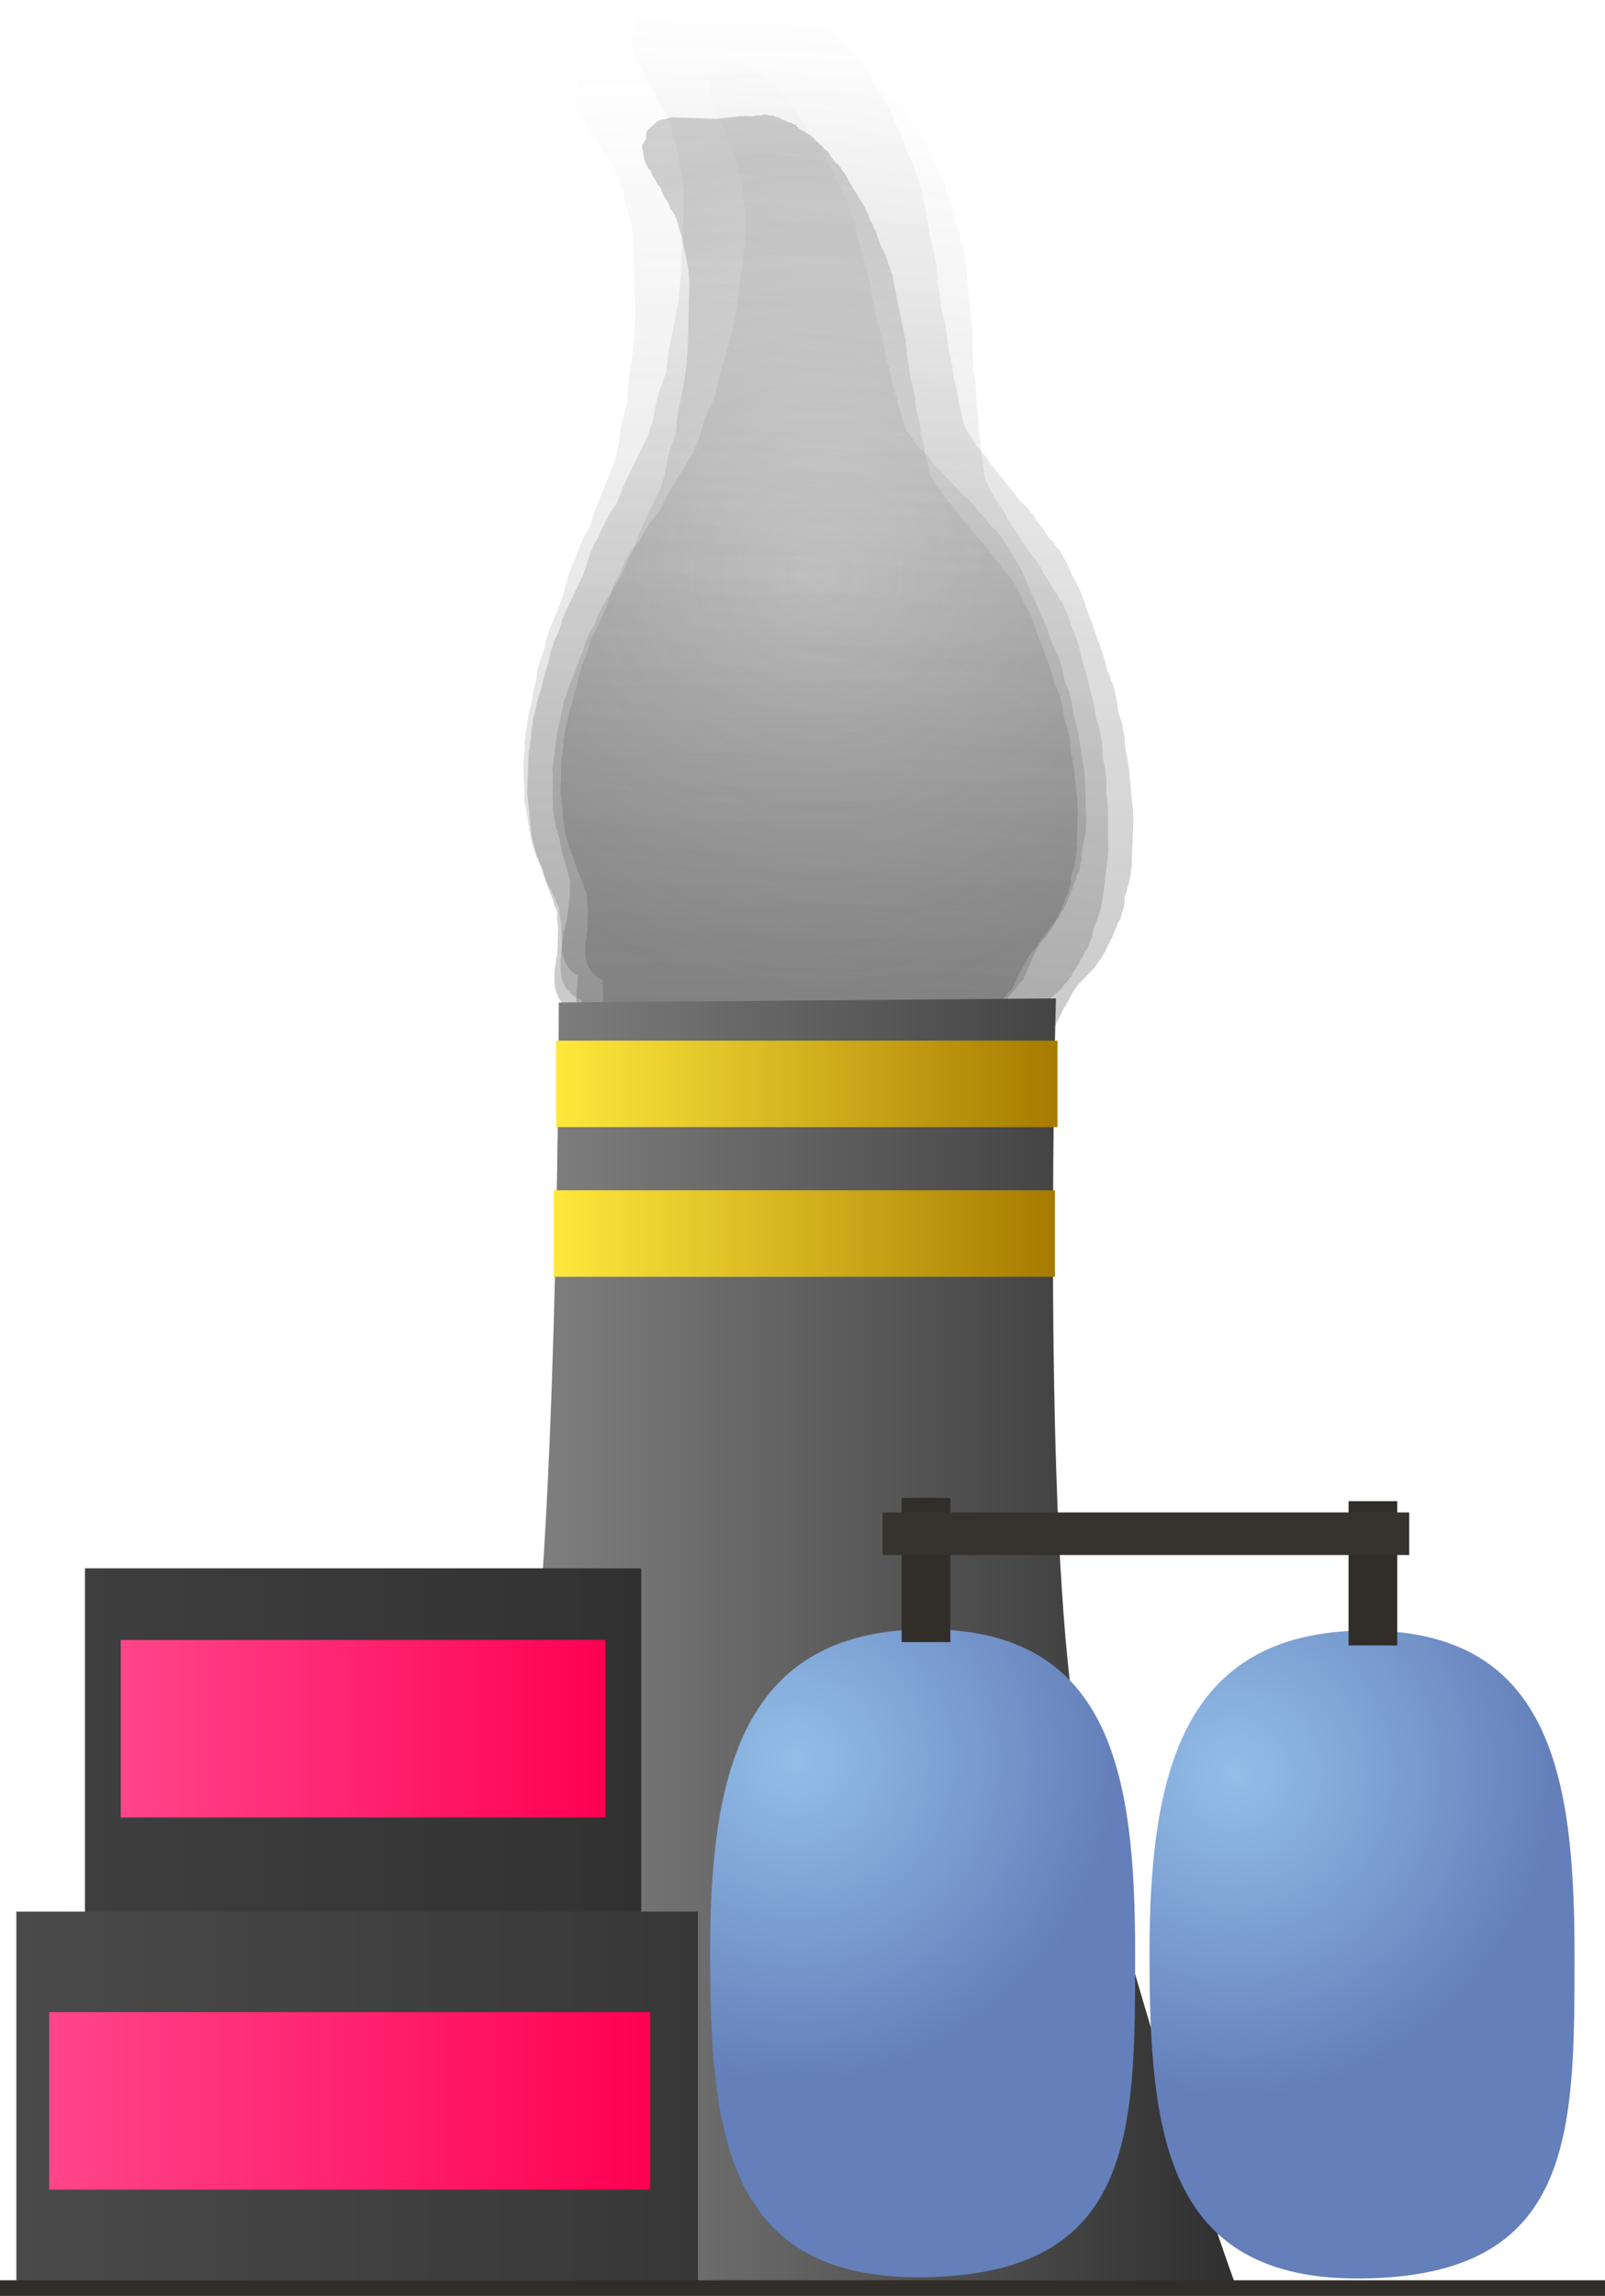 <svg version="1.1" xmlns="http://www.w3.org/2000/svg" xmlns:xlink="http://www.w3.org/1999/xlink" width="134.499" height="192.273" viewBox="0,0,134.499,192.273"><defs><linearGradient x1="238.372" y1="-7.922" x2="240.797" y2="75.009" gradientUnits="userSpaceOnUse" id="color-1"><stop offset="0" stop-color="#4a4a4a" stop-opacity="0"/><stop offset="1" stop-color="#4a4a4a" stop-opacity="0.224"/></linearGradient><linearGradient x1="244.73" y1="-11.608" x2="241.524" y2="78.063" gradientUnits="userSpaceOnUse" id="color-2"><stop offset="0" stop-color="#292929" stop-opacity="0"/><stop offset="1" stop-color="#292929" stop-opacity="0.259"/></linearGradient><linearGradient x1="250.066" y1="-5.36" x2="239.725" y2="76.781" gradientUnits="userSpaceOnUse" id="color-3"><stop offset="0" stop-color="#383838" stop-opacity="0"/><stop offset="1" stop-color="#383838" stop-opacity="0.227"/></linearGradient><radialGradient cx="241.402" cy="36.095" r="35.538" gradientUnits="userSpaceOnUse" id="color-4"><stop offset="0" stop-color="#4a4a4a" stop-opacity="0"/><stop offset="1" stop-color="#4a4a4a" stop-opacity="0.251"/></radialGradient><linearGradient x1="205.376" y1="125.569" x2="276.302" y2="125.569" gradientUnits="userSpaceOnUse" id="color-5"><stop offset="0" stop-color="#909090"/><stop offset="1" stop-color="#2f2f2f"/></linearGradient><linearGradient x1="179.87" y1="149.528" x2="226.484" y2="149.528" gradientUnits="userSpaceOnUse" id="color-6"><stop offset="0" stop-color="#3f3f3f"/><stop offset="1" stop-color="#313131"/></linearGradient><linearGradient x1="203.177" y1="119.398" x2="203.177" y2="179.658" gradientUnits="userSpaceOnUse" id="color-7"><stop offset="0" stop-color="#348317"/><stop offset="1" stop-color="#3c5b0d"/></linearGradient><radialGradient cx="239.347" cy="135.475" r="27.132" gradientUnits="userSpaceOnUse" id="color-8"><stop offset="0" stop-color="#93bee8"/><stop offset="1" stop-color="#647fba"/></radialGradient><linearGradient x1="250.065" y1="124.508" x2="250.065" y2="178.768" gradientUnits="userSpaceOnUse" id="color-9"><stop offset="0" stop-color="#348317"/><stop offset="1" stop-color="#3c5b0d"/></linearGradient><radialGradient cx="276.146" cy="136.634" r="27.132" gradientUnits="userSpaceOnUse" id="color-10"><stop offset="0" stop-color="#93bee8"/><stop offset="1" stop-color="#647fba"/></radialGradient><linearGradient x1="286.886" y1="124.613" x2="286.886" y2="178.873" gradientUnits="userSpaceOnUse" id="color-11"><stop offset="0" stop-color="#348317"/><stop offset="1" stop-color="#3c5b0d"/></linearGradient><linearGradient x1="250.348" y1="113.497" x2="250.348" y2="125.576" gradientUnits="userSpaceOnUse" id="color-12"><stop offset="0" stop-color="#348317"/><stop offset="1" stop-color="#3c5b0d"/></linearGradient><linearGradient x1="287.799" y1="113.777" x2="287.799" y2="125.855" gradientUnits="userSpaceOnUse" id="color-13"><stop offset="0" stop-color="#348317"/><stop offset="1" stop-color="#3c5b0d"/></linearGradient><linearGradient x1="219.355" y1="78.828" x2="261.369" y2="78.828" gradientUnits="userSpaceOnUse" id="color-14"><stop offset="0" stop-color="#ffe83c"/><stop offset="1" stop-color="#a67b00"/></linearGradient><linearGradient x1="240.362" y1="75.206" x2="240.362" y2="82.45" gradientUnits="userSpaceOnUse" id="color-15"><stop offset="0" stop-color="#348317"/><stop offset="1" stop-color="#3c5b0d"/></linearGradient><linearGradient x1="219.139" y1="91.362" x2="261.153" y2="91.362" gradientUnits="userSpaceOnUse" id="color-16"><stop offset="0" stop-color="#ffe83c"/><stop offset="1" stop-color="#a67b00"/></linearGradient><linearGradient x1="240.146" y1="87.74" x2="240.146" y2="94.984" gradientUnits="userSpaceOnUse" id="color-17"><stop offset="0" stop-color="#348317"/><stop offset="1" stop-color="#3c5b0d"/></linearGradient><linearGradient x1="174.12" y1="163.903" x2="231.234" y2="163.903" gradientUnits="userSpaceOnUse" id="color-18"><stop offset="0" stop-color="#4a4a4a"/><stop offset="1" stop-color="#373737"/></linearGradient><linearGradient x1="202.677" y1="148.148" x2="202.677" y2="179.658" gradientUnits="userSpaceOnUse" id="color-19"><stop offset="0" stop-color="#348317"/><stop offset="1" stop-color="#3c5b0d"/></linearGradient><linearGradient x1="182.87" y1="132.83" x2="223.484" y2="132.83" gradientUnits="userSpaceOnUse" id="color-20"><stop offset="0" stop-color="#ff458a"/><stop offset="1" stop-color="#ff0053"/></linearGradient><linearGradient x1="203.177" y1="125.398" x2="203.177" y2="140.263" gradientUnits="userSpaceOnUse" id="color-21"><stop offset="0" stop-color="#348317"/><stop offset="1" stop-color="#3c5b0d"/></linearGradient><linearGradient x1="176.87" y1="163.997" x2="227.234" y2="163.997" gradientUnits="userSpaceOnUse" id="color-22"><stop offset="0" stop-color="#ff458a"/><stop offset="1" stop-color="#ff0053"/></linearGradient><linearGradient x1="202.052" y1="156.564" x2="202.052" y2="171.429" gradientUnits="userSpaceOnUse" id="color-23"><stop offset="0" stop-color="#348317"/><stop offset="1" stop-color="#3c5b0d"/></linearGradient><linearGradient x1="240" y1="179.02" x2="240" y2="180.331" gradientUnits="userSpaceOnUse" id="color-24"><stop offset="0" stop-color="#348317"/><stop offset="1" stop-color="#3c5b0d"/></linearGradient></defs><g transform="translate(-172.75,11.942)"><g data-paper-data="{&quot;isPaintingLayer&quot;:true}" fill-rule="nonzero" stroke-linecap="butt" stroke-linejoin="miter" stroke-miterlimit="10" stroke-dasharray="" stroke-dashoffset="0" style="mix-blend-mode: normal"><path d="M220.097,70.643l-0.031,-0.019l-0.019,-0.075c-0.185,-0.362 -0.295,-0.779 -0.308,-1.227l-0.026,-0.875l0.06,-0.316l-0.009,-0.323l0.074,-0.39l-0.057,-1.94l-0.161,-1.035l0.012,-0.189l-0.046,-0.182l-0.001,-0.023l-0.026,-0.075l-0.174,-0.289l-0.112,-0.344l-0.743,-1.556l-0.041,-0.183l-0.094,-0.156l-0.231,-0.708l-0.143,-0.227l-0.113,-0.326l-0.174,-0.289l-0.508,-1.557l-0.041,-0.42l-0.102,-0.406l-0.006,-0.202l-0.096,-0.383l-0.009,-0.323l-0.078,-0.311l-0.003,-0.099l-0.039,-0.12l-0.041,-0.42l-0.102,-0.406l-0.097,-3.324l0.06,-0.316l-0.009,-0.323l0.074,-0.39l-0.021,-0.727l0.06,-0.316l-0.009,-0.323l0.122,-0.645l0.119,-0.819l0.058,-0.152l0.006,-0.166l0.236,-0.905l0.105,-0.719l0.058,-0.152l0.006,-0.166l0.226,-0.864l0.099,-0.851l0.127,-0.365l0.064,-0.386l0.342,-0.845l0.22,-1l0.102,-0.217l0.04,-0.242l1.225,-3.032l0.508,-1.944l0.129,-0.249l0.066,-0.279l0.346,-0.708l0.219,-0.689l0.104,-0.176l0.049,-0.205l0.436,-0.892l0.083,-0.101l0.043,-0.129l0.266,-0.433l0.461,-1.446l0.055,-0.092l0.018,-0.11l1.513,-3.743l0.323,-1.234l0.228,-1.752l0.075,-0.207l0.014,-0.224l0.467,-1.624l0.081,-1.59l0.037,-0.136l-0.01,-0.142l0.251,-1.719l0.228,-1.954l0.079,-2.064l-0.177,-6.052l-0.159,-1.25l-0.296,-1.176l-0.332,-1.171l-0.003,-0.045l-0.02,-0.039l-0.131,-0.523l-0.271,-0.7l-0.012,-0.078l-0.039,-0.065l-0.231,-0.708l-0.143,-0.227l-0.061,-0.174l-0.037,-0.007l-0.168,-0.278l-0.232,-0.211l-0.016,-0.2l-0.257,-0.428l-0.022,-0.069l-0.002,-0.004l-0.175,-0.169l-0.323,-0.513l-0.113,-0.326l-0.106,-0.177l-0.286,-0.304l-0.202,-0.355l-0.251,-0.311l-0.164,-0.344l-0.023,-0.101l-0.322,-0.293l-0.01,-0.13l-0.128,-0.158l-0.164,-0.344l-0.297,-1.311l0.335,-0.613l0.014,-0.722l0.878,-0.914l0.17,-0.105l0.012,-0.026l0.064,-0.021l0.057,-0.035l0.514,-0.15l0.511,-0.166l0.064,-0.002l0.064,-0.019l0.022,0.016l3.88,-0.146l1.219,-0.201l1.037,-0.209l0.166,0.013l0.16,-0.052l0.794,-0.03l0.337,-0.109l0.284,-0.011l0.274,-0.089l0.308,-0.012l0.278,0.068l0.284,-0.011l0.621,0.152l0.228,0.128l0.25,0.053l0.349,0.182l0.158,-0.056l0.26,0.164l0.29,0.071l0.093,0.171l0.397,0.251l0.179,0.06l0.266,0.178l0.294,0.107l0.472,0.332l0.16,0.188l0.201,0.127l0.151,0.161l0.278,0.196l0.16,0.188l0.201,0.127l0.318,0.338l0.125,0.22l0.175,0.169l0.054,0.086l0.079,0.056l0.16,0.188l0.201,0.127l0.318,0.338l0.125,0.22l0.175,0.169l0.609,0.967l1.407,1.99l0.128,0.315l0.187,0.274l0.211,0.545l0.291,0.412l0.128,0.315l0.187,0.274l0.295,0.763l0.24,0.504l0.439,0.773l0.082,0.274l0.144,0.239l0.112,0.344l0.25,0.524l0.063,0.28l0.127,0.251l0.848,3.373l0.139,0.424l0.01,0.102l0.045,0.089l0.325,1.291l0.139,0.425l0.041,0.42l0.102,0.406l0.011,0.377l0.096,0.383l0.002,0.064l0.026,0.057l0.18,0.869l-0.001,0.043l0.016,0.039l0.135,0.766l0.233,0.603l0.036,0.239l0.098,0.216l0.18,0.869l-0.001,0.043l0.016,0.039l0.149,0.842l0.276,0.845l0.02,0.207l0.079,0.188l0.149,0.842l0.276,0.845l0.016,0.165l0.067,0.148l0.147,0.71l0.289,0.885l0.01,0.102l0.045,0.089l0.131,0.523l0.148,0.382l1.049,1.484l0.361,0.287l0.192,0.251l0.239,0.193l0.558,0.741l2.333,2.479l0.497,0.395l0.216,0.282l0.262,0.226l0.38,0.537l0.676,0.718l0.125,0.22l0.175,0.169l0.093,0.147l0.307,0.244l0.257,0.336l0.298,0.288l0.647,1.027l0.054,0.154l0.099,0.122l0.229,0.48l0.352,0.498l0.088,0.217l0.142,0.176l0.328,0.688l0.024,0.108l0.06,0.088l0.295,0.763l0.611,1.28l0.024,0.108l0.06,0.088l0.295,0.763l0.283,0.592l0.024,0.108l0.06,0.088l0.334,0.863l0.027,0.178l0.079,0.156l0.08,0.318l0.301,0.529l0.082,0.274l0.144,0.239l0.339,1.038l0.02,0.207l0.079,0.188l0.13,0.734l0.38,0.921l0.062,0.362l0.127,0.34l0.167,1.194l0.289,1.02l0.011,0.181l0.065,0.166l0.375,2.408l0.179,1.014l-0.009,0.219l0.053,0.211l0.113,3.849l-0.048,0.256l0.019,0.261l-0.128,0.881l-0.058,0.152l-0.006,0.166l-0.171,0.653l0.013,0.449l-0.02,0.103l0.037,0.078l-0.159,0.563l-0.109,0.578l-0.067,0.047l-0.028,0.101l-0.082,0.15l-0.049,0.261l-0.174,0.403l-0.121,0.428l-0.13,0.238l-0.051,0.194l-0.157,0.302l-0.094,0.334l-0.217,0.398l-0.084,0.207l-0.232,0.329l-0.18,0.369l-1.333,1.618l-0.389,0.713l-0.228,0.563l-0.118,0.167l-0.003,0.131l-0.16,0.167l-0.012,0.071l-0.027,0.066l-0.014,0.074l-0.022,0.015l-0.512,1.267l-0.118,0.167l-0.003,0.131l-0.338,0.352l-0.108,0.153l-0.001,0.037l-0.096,0.1l-0.081,0.116l-0.033,0.003l-0.128,0.133l-0.108,0.153l-0.001,0.037l-0.096,0.1l-0.081,0.116l-0.033,0.003l-0.128,0.133l-0.286,0.406l-0.115,0.012l-0.139,0.145l-0.303,0.187l-0.161,0.047l-0.137,0.107l-0.914,0.385l-0.302,0.038l-0.011,0.007l-0.514,0.15l-0.511,0.166l-0.064,0.002l-0.064,0.019l-0.022,-0.016l-0.083,0.003l-0.402,0.107l-0.322,0.136l-0.369,0.046l-0.357,0.116l-0.703,0.027l-0.105,0.044l-0.369,0.046l-0.357,0.116l-0.087,0.003l-0.105,0.044l-0.09,0.011l-0.079,0.051l-0.611,0.198l-0.284,0.011l-0.274,0.089l-0.549,0.021l-0.105,0.044l-0.09,0.011l-0.079,0.051l-0.611,0.198l-0.284,0.011l-0.274,0.089l-1.311,0.049l-0.542,0.145l-0.23,-0.004l-0.221,0.072l-18.944,0.715l-0.363,-0.089l-0.371,-0.018l-0.934,-0.315l-0.057,-0.038l-0.141,0.005l-0.021,0.017l-0.065,-0.014l-0.064,0.002l-0.519,-0.127l-0.522,-0.111l-0.059,-0.031l-0.065,-0.016l-0.014,-0.025l-0.176,-0.092l-0.93,-0.846l-0.101,-1.286l-0.002,-0.004l0.002,-0.003l-0.063,-0.802c-0.572,-0.168 -1.061,-0.58 -1.372,-1.135z" fill="url(#color-1)" stroke="none" stroke-width="0.5"/><path d="M219.503,71.478l-0.032,-0.023l-0.015,-0.082c-0.174,-0.407 -0.264,-0.868 -0.247,-1.351l0.034,-0.946l0.087,-0.335l0.012,-0.349l0.107,-0.414l0.075,-2.098l-0.101,-1.131l0.026,-0.202l-0.037,-0.2l0.001,-0.025l-0.023,-0.083l-0.168,-0.328l-0.097,-0.381l-0.692,-1.746l-0.032,-0.201l-0.09,-0.177l-0.2,-0.785l-0.139,-0.258l-0.099,-0.362l-0.168,-0.328l-0.439,-1.726l-0.015,-0.456l-0.082,-0.447l0.008,-0.218l-0.077,-0.422l0.012,-0.349l-0.062,-0.342l0.004,-0.107l-0.034,-0.132l-0.015,-0.456l-0.082,-0.447l0.129,-3.594l0.087,-0.335l0.012,-0.349l0.107,-0.414l0.028,-0.786l0.087,-0.335l0.012,-0.349l0.177,-0.684l0.186,-0.873l0.073,-0.159l0.018,-0.178l0.318,-0.954l0.164,-0.766l0.073,-0.159l0.018,-0.178l0.304,-0.911l0.167,-0.909l0.163,-0.382l0.096,-0.41l0.428,-0.881l0.308,-1.058l0.125,-0.225l0.06,-0.257l1.535,-3.159l0.684,-2.051l0.157,-0.257l0.091,-0.295l0.423,-0.733l0.285,-0.723l0.125,-0.181l0.067,-0.217l0.533,-0.923l0.096,-0.101l0.056,-0.135l0.318,-0.443l0.599,-1.518l0.066,-0.095l0.027,-0.116l1.895,-3.901l0.434,-1.302l0.369,-1.869l0.096,-0.217l0.031,-0.24l0.617,-1.709l0.198,-1.708l0.05,-0.144l-0.001,-0.154l0.391,-1.832l0.383,-2.087l0.23,-2.219l0.234,-6.544l-0.084,-1.363l-0.236,-1.295l-0.276,-1.294l0,-0.049l-0.019,-0.044l-0.105,-0.576l-0.243,-0.78l-0.007,-0.085l-0.038,-0.074l-0.2,-0.785l-0.139,-0.258l-0.053,-0.193l-0.04,-0.011l-0.161,-0.316l-0.235,-0.249l-0.003,-0.217l-0.248,-0.484l-0.019,-0.076l-0.002,-0.004l-0.177,-0.199l-0.313,-0.583l-0.099,-0.362l-0.102,-0.2l-0.287,-0.353l-0.193,-0.401l-0.249,-0.358l-0.153,-0.386l-0.018,-0.111l-0.327,-0.345l-0.002,-0.142l-0.126,-0.182l-0.153,-0.386l-0.228,-1.441l0.404,-0.631l0.066,-0.777l1.012,-0.907l0.191,-0.098l0.015,-0.027l0.07,-0.017l0.064,-0.032l0.565,-0.116l0.562,-0.132l0.07,0.003l0.071,-0.014l0.023,0.019l4.195,0.194l1.328,-0.106l1.134,-0.131l0.178,0.029l0.176,-0.042l0.858,0.04l0.372,-0.087l0.308,0.014l0.301,-0.071l0.333,0.015l0.295,0.098l0.308,0.014l0.659,0.22l0.237,0.158l0.266,0.08l0.364,0.228l0.175,-0.046l0.269,0.2l0.308,0.103l0.088,0.193l0.411,0.306l0.188,0.081l0.274,0.216l0.31,0.142l0.486,0.401l0.16,0.217l0.208,0.155l0.152,0.187l0.286,0.236l0.16,0.217l0.208,0.155l0.32,0.394l0.119,0.248l0.177,0.199l0.053,0.098l0.082,0.067l0.16,0.217l0.208,0.155l0.32,0.394l0.119,0.248l0.177,0.199l0.589,1.099l1.378,2.274l0.116,0.351l0.182,0.312l0.189,0.607l0.285,0.47l0.116,0.351l0.182,0.312l0.265,0.85l0.224,0.565l0.42,0.873l0.069,0.303l0.138,0.27l0.097,0.381l0.233,0.588l0.049,0.308l0.12,0.282l0.678,3.715l0.12,0.47l0.004,0.111l0.043,0.1l0.259,1.422l0.12,0.47l0.015,0.456l0.082,0.447l-0.015,0.407l0.077,0.422l-0.002,0.069l0.024,0.064l0.133,0.954l-0.004,0.047l0.015,0.044l0.092,0.838l0.209,0.672l0.022,0.262l0.09,0.242l0.133,0.954l-0.004,0.047l0.015,0.044l0.102,0.922l0.238,0.936l0.007,0.225l0.072,0.21l0.102,0.922l0.238,0.936l0.006,0.179l0.062,0.165l0.108,0.779l0.249,0.981l0.004,0.111l0.043,0.1l0.105,0.576l0.132,0.425l1.028,1.696l0.369,0.342l0.19,0.289l0.244,0.23l0.55,0.85l2.342,2.886l0.508,0.471l0.213,0.323l0.267,0.267l0.372,0.614l0.678,0.836l0.119,0.248l0.177,0.199l0.09,0.168l0.314,0.291l0.253,0.385l0.301,0.338l0.626,1.166l0.047,0.171l0.098,0.141l0.213,0.539l0.345,0.569l0.08,0.242l0.141,0.203l0.306,0.772l0.019,0.119l0.059,0.1l0.265,0.85l0.569,1.436l0.019,0.119l0.059,0.1l0.265,0.85l0.263,0.664l0.019,0.119l0.059,0.1l0.299,0.961l0.016,0.194l0.075,0.176l0.064,0.351l0.287,0.598l0.069,0.303l0.138,0.27l0.292,1.15l0.007,0.225l0.072,0.21l0.089,0.803l0.345,1.028l0.042,0.396l0.113,0.378l0.096,1.303l0.24,1.127l-0.001,0.197l0.059,0.185l0.235,2.631l0.122,1.11l-0.025,0.236l0.042,0.232l-0.149,4.162l-0.07,0.271l0.002,0.283l-0.2,0.938l-0.073,0.159l-0.018,0.178l-0.23,0.689l-0.017,0.485l-0.028,0.11l0.035,0.088l-0.211,0.593l-0.159,0.614l-0.075,0.044l-0.038,0.106l-0.099,0.154l-0.072,0.277l-0.216,0.419l-0.16,0.451l-0.156,0.245l-0.068,0.204l-0.191,0.311l-0.125,0.352l-0.262,0.409l-0.105,0.216l-0.274,0.334l-0.221,0.382l-1.551,1.624l-0.47,0.734l-0.285,0.587l-0.139,0.17l-0.012,0.141l-0.185,0.166l-0.018,0.076l-0.034,0.069l-0.02,0.078l-0.025,0.015l-0.641,1.32l-0.139,0.17l-0.012,0.141l-0.389,0.349l-0.127,0.156l-0.003,0.04l-0.111,0.099l-0.096,0.117l-0.035,0.001l-0.147,0.132l-0.127,0.156l-0.003,0.04l-0.111,0.099l-0.096,0.117l-0.035,0.001l-0.147,0.132l-0.338,0.412l-0.125,0.002l-0.16,0.144l-0.34,0.174l-0.177,0.036l-0.156,0.103l-1.013,0.332l-0.328,0.013l-0.012,0.006l-0.565,0.116l-0.562,0.132l-0.07,-0.003l-0.071,0.014l-0.023,-0.019l-0.089,-0.004l-0.441,0.079l-0.357,0.117l-0.402,0.017l-0.394,0.093l-0.76,-0.035l-0.117,0.038l-0.402,0.017l-0.394,0.093l-0.094,-0.004l-0.117,0.038l-0.098,0.004l-0.088,0.048l-0.673,0.158l-0.308,-0.014l-0.301,0.071l-0.594,-0.027l-0.117,0.038l-0.098,0.004l-0.088,0.048l-0.673,0.158l-0.308,-0.014l-0.301,0.071l-1.418,-0.065l-0.595,0.107l-0.248,-0.025l-0.244,0.057l-20.483,-0.945l-0.386,-0.129l-0.399,-0.053l-0.986,-0.424l-0.059,-0.046l-0.153,-0.007l-0.024,0.017l-0.069,-0.021l-0.07,-0.003l-0.551,-0.184l-0.555,-0.167l-0.061,-0.038l-0.069,-0.023l-0.013,-0.028l-0.183,-0.115l-0.943,-0.997l-0.018,-1.396l-0.002,-0.004l0.002,-0.003l-0.011,-0.87c-0.606,-0.233 -1.104,-0.722 -1.4,-1.349z" fill="url(#color-2)" stroke="none" stroke-width="0.5"/><path d="M220.012,68.382l-0.028,-0.024l-0.007,-0.077c-0.126,-0.393 -0.171,-0.826 -0.115,-1.269l0.109,-0.866l0.107,-0.299l0.04,-0.32l0.132,-0.369l0.242,-1.921l0,-1.051l0.04,-0.183l-0.017,-0.188l0.003,-0.023l-0.014,-0.079l-0.127,-0.32l-0.058,-0.361l-0.493,-1.68l-0.013,-0.188l-0.069,-0.172l-0.119,-0.743l-0.106,-0.252l-0.062,-0.344l-0.127,-0.32l-0.261,-1.634l0.024,-0.421l-0.038,-0.42l0.025,-0.2l-0.036,-0.396l0.04,-0.32l-0.029,-0.322l0.012,-0.098l-0.02,-0.125l0.024,-0.421l-0.038,-0.42l0.414,-3.293l0.107,-0.299l0.04,-0.32l0.132,-0.369l0.091,-0.72l0.107,-0.299l0.04,-0.32l0.219,-0.611l0.243,-0.783l0.081,-0.138l0.032,-0.162l0.372,-0.844l0.214,-0.688l0.081,-0.138l0.032,-0.162l0.355,-0.806l0.229,-0.819l0.181,-0.334l0.122,-0.367l0.466,-0.765l0.37,-0.941l0.134,-0.193l0.076,-0.23l1.672,-2.743l0.798,-1.813l0.166,-0.22l0.108,-0.262l0.45,-0.629l0.322,-0.635l0.13,-0.153l0.079,-0.193l0.567,-0.792l0.097,-0.083l0.062,-0.118l0.329,-0.373l0.676,-1.333l0.068,-0.08l0.035,-0.104l2.064,-3.386l0.507,-1.151l0.493,-1.68l0.106,-0.189l0.048,-0.218l0.709,-1.507l0.323,-1.55l0.058,-0.127l0.012,-0.142l0.511,-1.643l0.525,-1.879l0.395,-2.016l0.755,-5.995l0.035,-1.263l-0.111,-1.217l-0.147,-1.219l0.004,-0.045l-0.013,-0.042l-0.049,-0.541l-0.159,-0.743l0,-0.079l-0.029,-0.072l-0.119,-0.743l-0.106,-0.252l-0.033,-0.183l-0.035,-0.014l-0.122,-0.307l-0.196,-0.254l0.015,-0.2l-0.188,-0.472l-0.012,-0.072l-0.001,-0.004l-0.147,-0.202l-0.24,-0.569l-0.062,-0.344l-0.078,-0.195l-0.235,-0.356l-0.144,-0.389l-0.199,-0.356l-0.109,-0.371l-0.007,-0.104l-0.272,-0.352l0.01,-0.131l-0.101,-0.181l-0.109,-0.371l-0.091,-1.349l0.424,-0.538l0.125,-0.708l1.005,-0.726l0.184,-0.07l0.016,-0.023l0.066,-0.008l0.061,-0.023l0.53,-0.046l0.528,-0.062l0.064,0.01l0.066,-0.006l0.019,0.02l3.843,0.624l1.231,0.044l1.054,0l0.161,0.046l0.165,-0.019l0.786,0.128l0.349,-0.041l0.282,0.046l0.283,-0.033l0.305,0.05l0.264,0.122l0.282,0.046l0.588,0.272l0.205,0.171l0.238,0.102l0.316,0.249l0.165,-0.023l0.23,0.213l0.275,0.127l0.065,0.187l0.353,0.325l0.167,0.095l0.234,0.228l0.273,0.164l0.414,0.421l0.129,0.216l0.179,0.165l0.124,0.188l0.243,0.248l0.129,0.216l0.179,0.165l0.261,0.396l0.089,0.241l0.147,0.202l0.04,0.096l0.07,0.071l0.129,0.216l0.179,0.165l0.261,0.396l0.089,0.241l0.147,0.202l0.452,1.073l1.08,2.239l0.077,0.335l0.142,0.307l0.124,0.579l0.223,0.463l0.077,0.335l0.142,0.307l0.173,0.81l0.159,0.543l0.314,0.848l0.039,0.286l0.105,0.263l0.058,0.361l0.166,0.566l0.019,0.288l0.087,0.272l0.317,3.489l0.071,0.445l-0.006,0.103l0.031,0.097l0.121,1.336l0.071,0.445l-0.024,0.421l0.038,0.42l-0.047,0.373l0.036,0.396l-0.008,0.063l0.017,0.061l0.043,0.891l-0.007,0.043l0.01,0.042l0.016,0.781l0.137,0.64l-0.001,0.243l0.063,0.232l0.043,0.891l-0.007,0.043l0.01,0.042l0.017,0.859l0.142,0.887l-0.012,0.208l0.049,0.201l0.017,0.859l0.142,0.887l-0.01,0.166l0.043,0.159l0.036,0.728l0.148,0.928l-0.006,0.103l0.031,0.097l0.049,0.541l0.087,0.405l0.805,1.669l0.311,0.354l0.151,0.286l0.206,0.237l0.436,0.84l1.916,2.904l0.429,0.487l0.169,0.32l0.223,0.274l0.291,0.604l0.555,0.841l0.089,0.241l0.147,0.202l0.069,0.164l0.265,0.301l0.201,0.381l0.249,0.343l0.479,1.139l0.029,0.163l0.078,0.14l0.152,0.518l0.27,0.56l0.053,0.231l0.113,0.201l0.218,0.743l0.008,0.111l0.046,0.099l0.173,0.81l0.405,1.382l0.008,0.111l0.046,0.099l0.173,0.81l0.187,0.639l0.008,0.111l0.046,0.099l0.196,0.916l-0.001,0.181l0.054,0.17l0.03,0.329l0.215,0.581l0.039,0.286l0.105,0.263l0.174,1.089l-0.012,0.208l0.049,0.201l0.015,0.748l0.233,0.982l0.006,0.369l0.073,0.36l-0.019,1.209l0.128,1.062l-0.017,0.181l0.039,0.176l-0,2.445l0.021,1.034l-0.043,0.214l0.02,0.218l-0.48,3.812l-0.087,0.242l-0.022,0.26l-0.262,0.842l-0.081,0.138l-0.032,0.162l-0.268,0.609l-0.056,0.445l-0.035,0.098l0.025,0.084l-0.243,0.523l-0.197,0.548l-0.073,0.033l-0.043,0.093l-0.104,0.131l-0.089,0.247l-0.234,0.363l-0.184,0.398l-0.164,0.208l-0.08,0.181l-0.201,0.266l-0.144,0.31l-0.275,0.348l-0.114,0.187l-0.279,0.278l-0.234,0.328l-1.56,1.329l-0.492,0.625l-0.31,0.509l-0.142,0.141l-0.023,0.128l-0.184,0.133l-0.023,0.068l-0.037,0.06l-0.025,0.07l-0.024,0.011l-0.699,1.146l-0.142,0.141l-0.023,0.128l-0.387,0.279l-0.13,0.13l-0.006,0.037l-0.11,0.079l-0.098,0.098l-0.033,-0.003l-0.146,0.105l-0.13,0.13l-0.006,0.037l-0.11,0.079l-0.098,0.098l-0.033,-0.003l-0.146,0.105l-0.344,0.343l-0.115,-0.011l-0.159,0.115l-0.327,0.124l-0.166,0.014l-0.152,0.078l-0.959,0.198l-0.303,-0.023l-0.011,0.004l-0.53,0.046l-0.528,0.062l-0.064,-0.01l-0.066,0.006l-0.019,-0.02l-0.082,-0.013l-0.412,0.026l-0.338,0.07l-0.371,-0.028l-0.37,0.043l-0.697,-0.113l-0.11,0.023l-0.371,-0.028l-0.37,0.043l-0.086,-0.014l-0.11,0.023l-0.09,-0.007l-0.085,0.035l-0.632,0.074l-0.282,-0.046l-0.283,0.033l-0.544,-0.088l-0.11,0.023l-0.09,-0.007l-0.085,0.035l-0.632,0.074l-0.282,-0.046l-0.283,0.033l-1.299,-0.211l-0.556,0.035l-0.226,-0.049l-0.229,0.027l-18.763,-3.048l-0.344,-0.159l-0.363,-0.092l-0.872,-0.495l-0.05,-0.049l-0.14,-0.023l-0.023,0.013l-0.062,-0.027l-0.064,-0.01l-0.492,-0.228l-0.497,-0.213l-0.053,-0.042l-0.061,-0.028l-0.01,-0.027l-0.159,-0.125l-0.786,-1.017l0.098,-1.286l-0.002,-0.004l0.002,-0.003l0.061,-0.802c-0.538,-0.279 -0.956,-0.781 -1.177,-1.39z" fill="url(#color-3)" stroke="none" stroke-width="0.5"/><path d="M222.056,69.009l-0.028,-0.019l-0.013,-0.07c-0.151,-0.346 -0.232,-0.737 -0.221,-1.15l0.021,-0.807l0.071,-0.287l0.008,-0.298l0.088,-0.354l0.047,-1.79l-0.095,-0.964l0.02,-0.173l-0.033,-0.17l0.001,-0.022l-0.02,-0.071l-0.146,-0.278l-0.086,-0.324l-0.604,-1.483l-0.029,-0.171l-0.078,-0.15l-0.176,-0.668l-0.12,-0.219l-0.088,-0.308l-0.146,-0.278l-0.388,-1.468l-0.016,-0.389l-0.073,-0.381l0.005,-0.186l-0.069,-0.359l0.008,-0.298l-0.056,-0.291l0.002,-0.091l-0.03,-0.113l-0.016,-0.389l-0.073,-0.381l0.081,-3.068l0.071,-0.287l0.008,-0.298l0.088,-0.354l0.018,-0.671l0.071,-0.287l0.008,-0.298l0.145,-0.585l0.152,-0.746l0.061,-0.136l0.014,-0.152l0.264,-0.817l0.134,-0.655l0.061,-0.136l0.014,-0.152l0.252,-0.781l0.135,-0.777l0.136,-0.327l0.078,-0.351l0.358,-0.756l0.254,-0.906l0.105,-0.193l0.049,-0.22l1.284,-2.711l0.567,-1.756l0.132,-0.221l0.075,-0.253l0.355,-0.629l0.237,-0.62l0.105,-0.156l0.055,-0.186l0.448,-0.793l0.082,-0.087l0.047,-0.116l0.267,-0.381l0.499,-1.301l0.055,-0.081l0.022,-0.1l1.585,-3.347l0.36,-1.115l0.3,-1.598l0.08,-0.186l0.024,-0.205l0.513,-1.464l0.156,-1.459l0.041,-0.123l-0.002,-0.132l0.319,-1.567l0.311,-1.784l0.179,-1.895l0.148,-5.585l-0.083,-1.162l-0.212,-1.103l-0.246,-1.101l-0,-0.041l-0.016,-0.037l-0.094,-0.49l-0.213,-0.663l-0.007,-0.072l-0.033,-0.063l-0.176,-0.668l-0.12,-0.219l-0.047,-0.164l-0.034,-0.009l-0.14,-0.268l-0.203,-0.21l-0.004,-0.185l-0.215,-0.411l-0.017,-0.065l-0.002,-0.004l-0.153,-0.168l-0.271,-0.494l-0.088,-0.308l-0.089,-0.17l-0.248,-0.299l-0.167,-0.34l-0.215,-0.303l-0.134,-0.328l-0.016,-0.094l-0.281,-0.291l-0.003,-0.121l-0.109,-0.154l-0.134,-0.328l-0.206,-1.227l0.34,-0.543l0.05,-0.664l0.856,-0.784l0.162,-0.085l0.013,-0.023l0.06,-0.015l0.054,-0.028l0.481,-0.104l0.479,-0.119l0.059,0.002l0.06,-0.013l0.02,0.016l3.58,0.122l1.132,-0.104l0.966,-0.123l0.152,0.023l0.15,-0.037l0.732,0.025l0.316,-0.078l0.262,0.009l0.257,-0.064l0.284,0.01l0.253,0.081l0.262,0.009l0.564,0.181l0.204,0.133l0.228,0.066l0.312,0.191l0.149,-0.041l0.231,0.168l0.264,0.085l0.077,0.164l0.353,0.257l0.161,0.067l0.236,0.182l0.265,0.118l0.418,0.337l0.138,0.183l0.179,0.13l0.131,0.158l0.246,0.198l0.138,0.183l0.179,0.13l0.276,0.333l0.104,0.211l0.153,0.168l0.046,0.083l0.07,0.057l0.138,0.183l0.179,0.13l0.276,0.333l0.104,0.211l0.153,0.168l0.512,0.931l1.194,1.926l0.101,0.298l0.158,0.265l0.166,0.516l0.247,0.398l0.101,0.298l0.158,0.265l0.232,0.722l0.195,0.48l0.365,0.741l0.062,0.257l0.12,0.229l0.086,0.324l0.203,0.499l0.044,0.262l0.104,0.239l0.608,3.162l0.106,0.4l0.004,0.095l0.037,0.085l0.233,1.21l0.106,0.4l0.016,0.389l0.073,0.381l-0.009,0.348l0.069,0.359l-0.002,0.059l0.021,0.054l0.121,0.812l-0.003,0.04l0.013,0.037l0.085,0.714l0.184,0.571l0.021,0.223l0.079,0.205l0.121,0.812l-0.003,0.04l0.013,0.037l0.094,0.785l0.211,0.796l0.008,0.192l0.063,0.178l0.094,0.785l0.211,0.796l0.006,0.153l0.054,0.14l0.099,0.663l0.22,0.834l0.004,0.095l0.037,0.085l0.094,0.49l0.116,0.362l0.89,1.436l0.318,0.288l0.164,0.244l0.21,0.194l0.476,0.719l2.021,2.438l0.437,0.396l0.184,0.274l0.23,0.225l0.322,0.52l0.585,0.706l0.104,0.211l0.153,0.168l0.078,0.142l0.27,0.245l0.219,0.326l0.26,0.285l0.543,0.988l0.042,0.146l0.085,0.119l0.186,0.457l0.299,0.482l0.07,0.205l0.122,0.171l0.267,0.656l0.017,0.101l0.051,0.085l0.232,0.722l0.497,1.22l0.017,0.101l0.051,0.085l0.232,0.722l0.23,0.564l0.017,0.101l0.051,0.085l0.263,0.817l0.015,0.166l0.065,0.149l0.057,0.298l0.25,0.507l0.062,0.257l0.12,0.229l0.259,0.978l0.008,0.192l0.063,0.178l0.082,0.684l0.302,0.873l0.039,0.338l0.1,0.321l0.092,1.11l0.214,0.959l0,0.168l0.052,0.157l0.222,2.242l0.113,0.946l-0.02,0.201l0.038,0.198l-0.094,3.552l-0.058,0.232l0.004,0.241l-0.163,0.802l-0.061,0.136l-0.014,0.152l-0.191,0.59l-0.011,0.414l-0.023,0.094l0.03,0.074l-0.175,0.508l-0.13,0.525l-0.064,0.039l-0.031,0.091l-0.083,0.133l-0.059,0.237l-0.181,0.36l-0.133,0.386l-0.132,0.21l-0.057,0.175l-0.16,0.268l-0.104,0.301l-0.22,0.352l-0.088,0.185l-0.231,0.288l-0.185,0.328l-1.31,1.402l-0.395,0.631l-0.238,0.503l-0.117,0.146l-0.009,0.12l-0.156,0.143l-0.015,0.065l-0.028,0.059l-0.017,0.067l-0.021,0.013l-0.537,1.133l-0.117,0.146l-0.009,0.12l-0.329,0.301l-0.107,0.134l-0.003,0.034l-0.094,0.086l-0.081,0.101l-0.03,0.001l-0.124,0.114l-0.107,0.134l-0.003,0.034l-0.094,0.086l-0.081,0.101l-0.03,0.001l-0.124,0.114l-0.285,0.355l-0.106,0.003l-0.136,0.124l-0.289,0.152l-0.151,0.033l-0.132,0.089l-0.861,0.294l-0.28,0.015l-0.01,0.005l-0.481,0.104l-0.479,0.119l-0.059,-0.002l-0.06,0.013l-0.02,-0.016l-0.076,-0.003l-0.376,0.072l-0.303,0.104l-0.342,0.018l-0.335,0.083l-0.649,-0.022l-0.099,0.034l-0.342,0.018l-0.335,0.083l-0.08,-0.003l-0.099,0.034l-0.084,0.004l-0.075,0.042l-0.573,0.142l-0.262,-0.009l-0.257,0.064l-0.507,-0.017l-0.099,0.034l-0.084,0.004l-0.075,0.042l-0.573,0.142l-0.262,-0.009l-0.257,0.064l-1.21,-0.041l-0.507,0.097l-0.212,-0.019l-0.208,0.051l-17.482,-0.596l-0.33,-0.106l-0.341,-0.042l-0.844,-0.352l-0.05,-0.039l-0.13,-0.004l-0.02,0.014l-0.059,-0.017l-0.059,-0.002l-0.472,-0.151l-0.475,-0.137l-0.052,-0.032l-0.059,-0.019l-0.011,-0.024l-0.157,-0.096l-0.813,-0.841l-0.027,-1.191l-0.002,-0.004l0.002,-0.003l-0.017,-0.742c-0.518,-0.193 -0.947,-0.605 -1.205,-1.136z" fill="url(#color-4)" stroke="none" stroke-width="0.5"/><path d="M205.376,179.47c0,0 9.427,-30.462 11.805,-48.459c2.355,-17.821 2.393,-59 2.393,-59l41.661,-0.341c0,0 -1.128,40.949 1.426,59.223c2.465,17.637 13.641,48.578 13.641,48.578z" fill="url(#color-5)" stroke="none" stroke-width="0"/><path d="M179.87,179.658v-60.26h46.614v60.26z" fill="url(#color-6)" stroke="url(#color-7)" stroke-width="0"/><path d="M267.874,151.638c0,14.983 0.014,26.931 -17.809,27.13c-16.496,0.184 -17.809,-12.146 -17.809,-27.13c0,-14.983 2.645,-26.923 17.809,-27.13c15.825,-0.216 17.809,12.146 17.809,27.13z" fill="url(#color-8)" stroke="url(#color-9)" stroke-width="0"/><path d="M304.695,151.743c0,14.983 0.014,26.931 -17.809,27.13c-16.496,0.184 -17.809,-12.146 -17.809,-27.13c0,-14.983 2.645,-26.923 17.809,-27.13c15.825,-0.216 17.809,12.146 17.809,27.13z" fill="url(#color-10)" stroke="url(#color-11)" stroke-width="0"/><path d="M248.308,125.576v-12.079h4.08v12.079z" fill="#312d29" stroke="url(#color-12)" stroke-width="0"/><path d="M285.759,125.855v-12.079h4.08v12.079z" fill="#312d29" stroke="url(#color-13)" stroke-width="0"/><path d="M246.709,118.283v-3.565h44.129v3.565z" fill="#36322e" stroke="none" stroke-width="0"/><path d="M219.355,82.45v-7.244h42.014v7.244z" fill="url(#color-14)" stroke="url(#color-15)" stroke-width="0"/><path d="M219.139,94.984v-7.244h42.014v7.244z" fill="url(#color-16)" stroke="url(#color-17)" stroke-width="0"/><path d="M174.12,179.658v-31.51h57.114v31.51z" fill="url(#color-18)" stroke="url(#color-19)" stroke-width="0"/><path d="M182.87,140.263v-14.865h40.614v14.865z" fill="url(#color-20)" stroke="url(#color-21)" stroke-width="0"/><path d="M176.87,171.429v-14.865h50.364v14.865z" fill="url(#color-22)" stroke="url(#color-23)" stroke-width="0"/><path d="M172.75,180.331v-1.31h134.499v1.31z" fill="#312d29" stroke="url(#color-24)" stroke-width="0"/></g></g></svg>